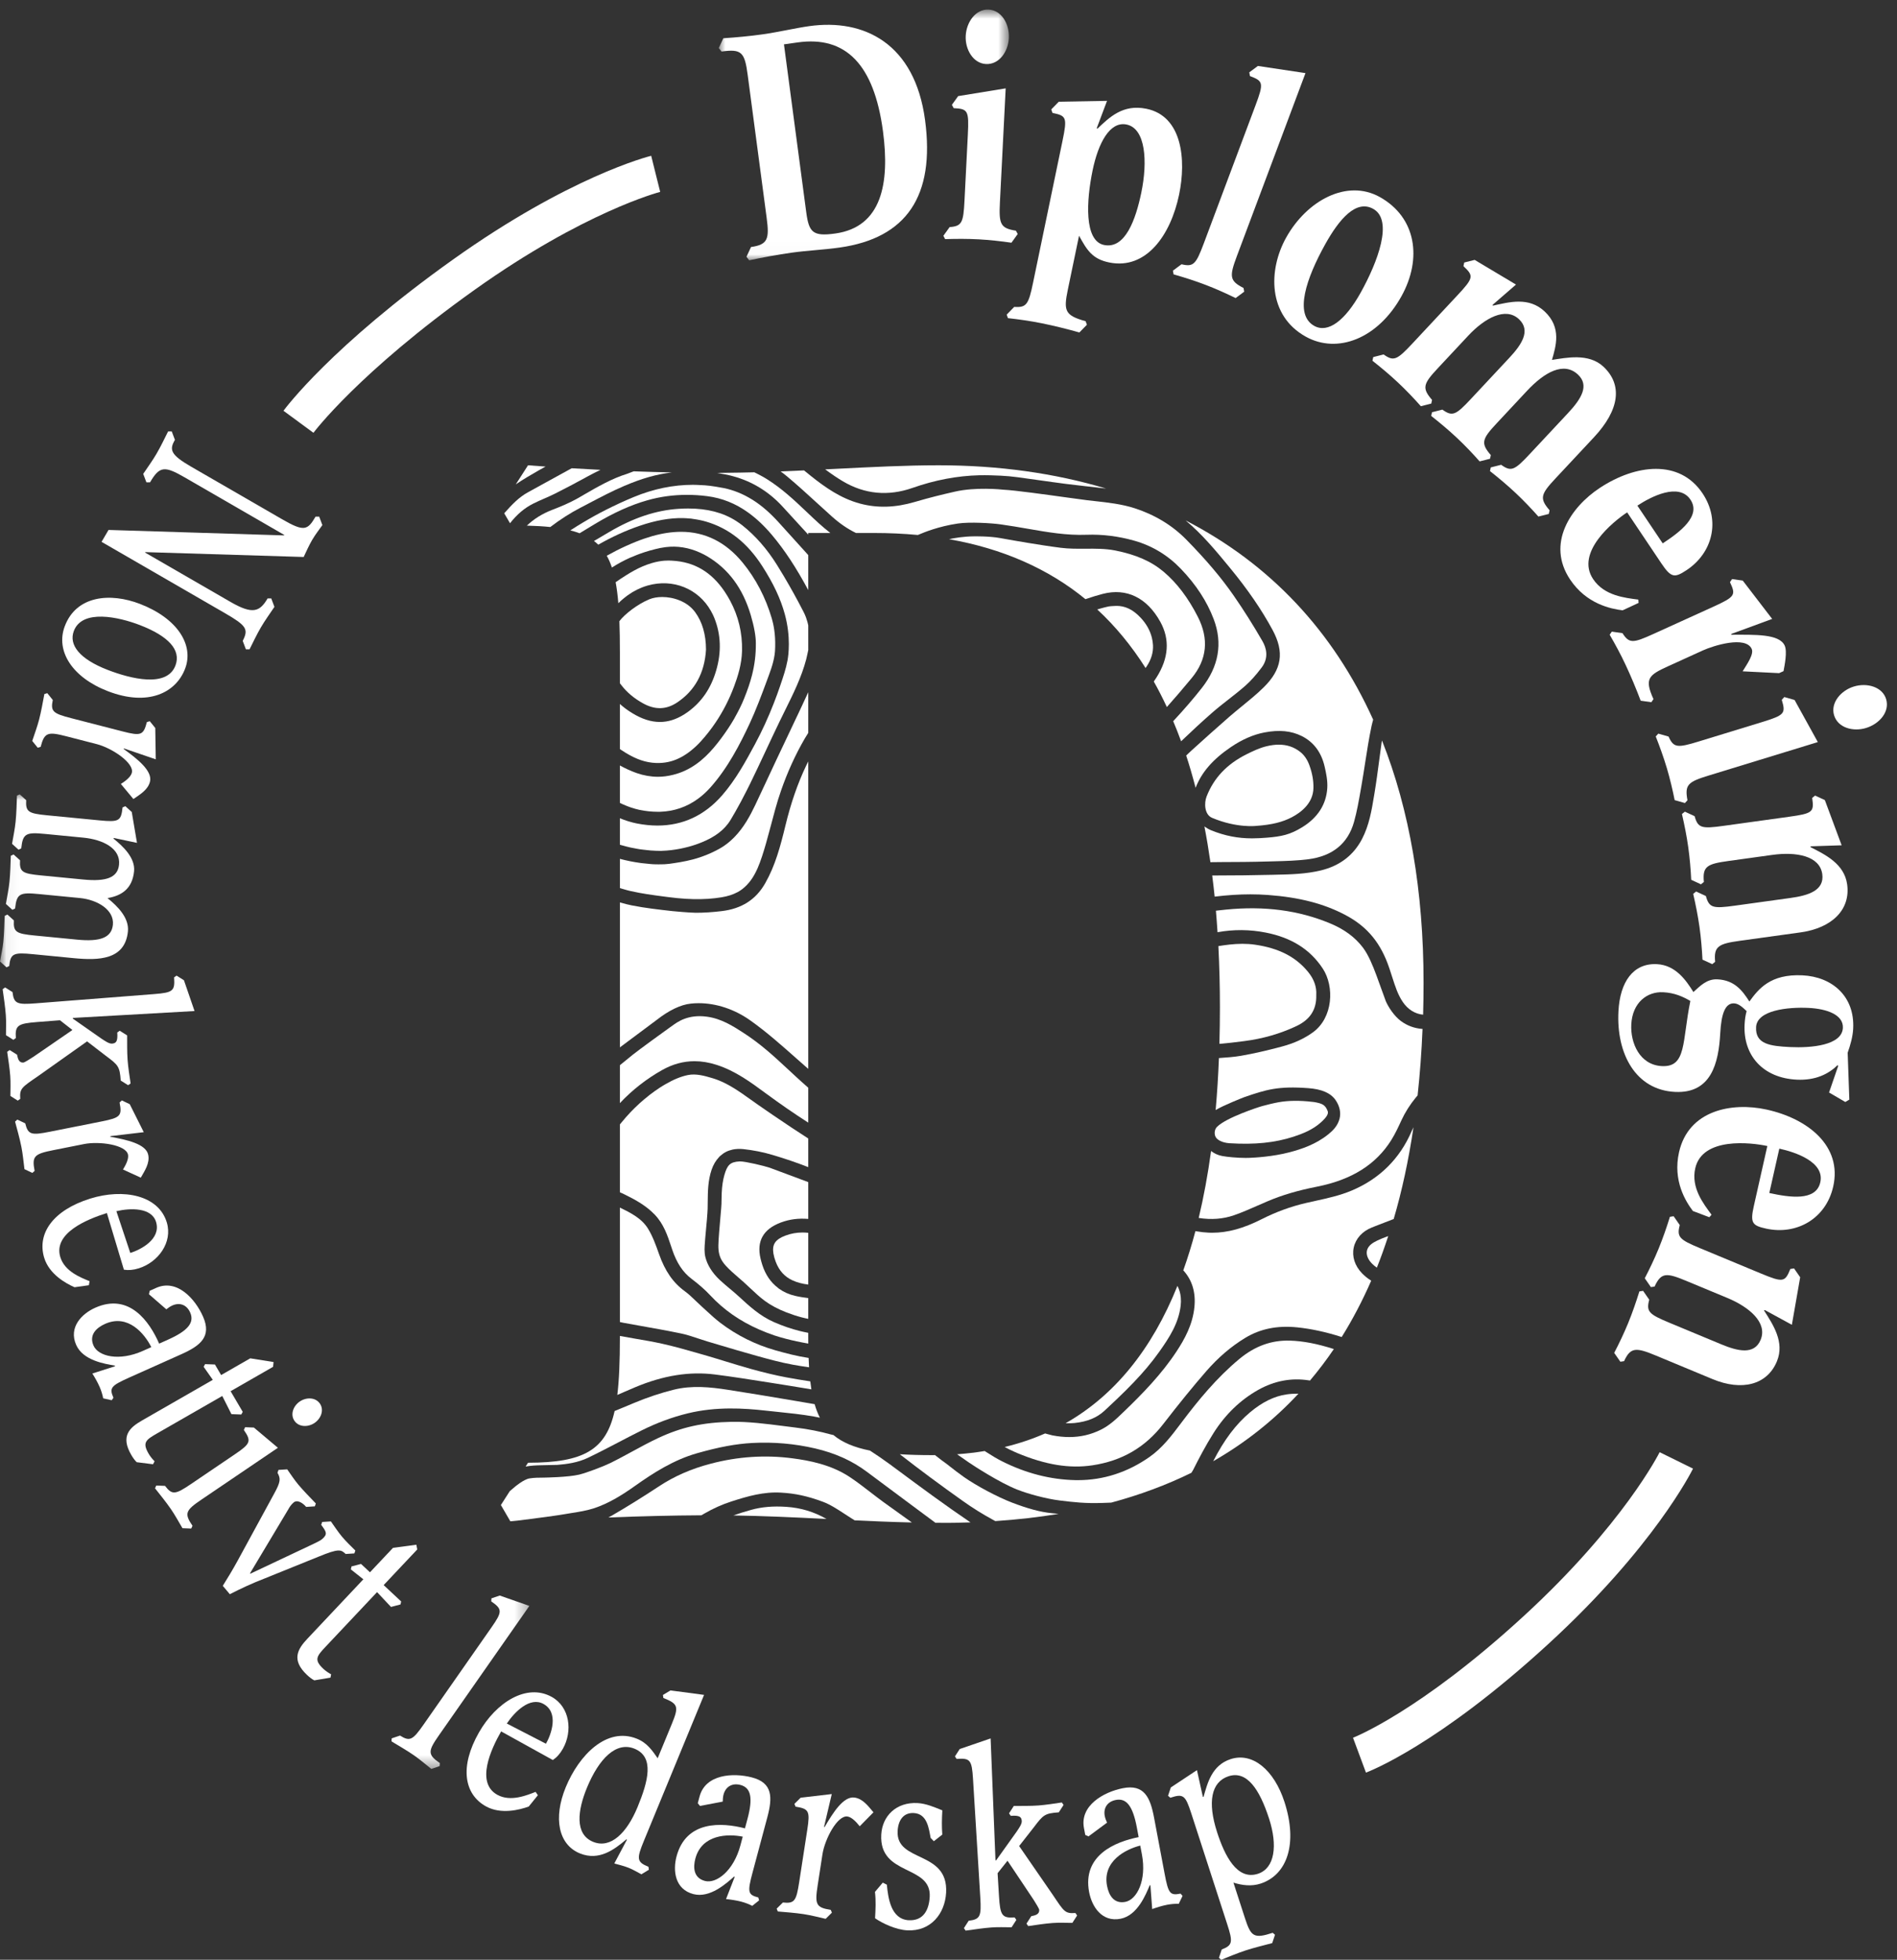 <?xml version="1.0" encoding="UTF-8"?>
<svg width="153px" height="158px" viewBox="0 0 153 158" version="1.1" xmlns="http://www.w3.org/2000/svg" xmlns:xlink="http://www.w3.org/1999/xlink">
    <rect x="0" y="0" width="153" height="158" fill="#333333" stroke="none"/>
    <!-- Generator: Sketch 42 (36781) - http://www.bohemiancoding.com/sketch -->
    <title>Diplomeringen_logotyp_orange</title>
    <desc>Created with Sketch.</desc>
    <defs>
        <polygon id="path-1" points="24.371 0.772 0.971 0.772 0.971 20.986 24.371 20.986 24.371 0.772"></polygon>
        <polygon id="path-3" points="0.06 78.614 0.06 0.039 42.696 0.039 42.696 78.614 0.06 78.614"></polygon>
    </defs>
    <g id="Page-1" stroke="none" stroke-width="1" fill="none" fill-rule="evenodd">
        <g id="Diplomeringen_logotyp_orange">
            <path d="M94.6,21.821 L94.654,22.12 C95.532,22.372 96.376,22.638 97.249,22.972 C98.027,23.269 98.907,23.661 99.657,24.031 L100.35,23.516 L100.295,23.217 C99.152,22.641 99.148,22.278 99.759,20.647 L105.292,5.894 L101.454,5.318 L100.76,5.833 L100.814,6.132 C101.884,6.54 101.945,6.675 101.25,8.525 L97.089,19.627 C96.459,21.306 96.26,21.537 95.293,21.306 L94.6,21.821" id="Fill-1" fill="#fff"></path>
            <path d="M113.901,27.709 C112.676,29.019 112.404,29.157 111.594,28.576 L110.757,28.788 L110.693,29.084 C111.41,29.65 112.09,30.217 112.771,30.858 C113.378,31.427 114.044,32.123 114.598,32.75 L115.437,32.538 L115.5,32.241 C114.66,31.275 114.795,30.939 115.986,29.666 L118.418,27.064 C119.75,25.64 121.428,24.72 122.51,25.734 C123.496,26.659 122.707,27.808 121.729,28.853 L118.64,32.157 C117.415,33.468 117.144,33.605 116.334,33.024 L115.496,33.236 L115.432,33.532 C116.148,34.098 116.829,34.665 117.511,35.306 C118.119,35.875 118.784,36.571 119.338,37.198 L120.176,36.986 L120.24,36.69 C119.399,35.723 119.536,35.387 120.726,34.114 L123.157,31.512 C124.579,29.993 126.131,29.132 127.269,30.2 C128.198,31.072 127.552,32.142 126.469,33.301 L123.38,36.605 C122.155,37.916 121.883,38.054 121.073,37.473 L120.236,37.684 L120.172,37.981 C120.889,38.546 121.569,39.113 122.25,39.754 C122.857,40.323 123.523,41.02 124.077,41.646 L124.916,41.435 L124.979,41.138 C124.139,40.171 124.276,39.835 125.465,38.563 L128.555,35.258 C130.632,33.036 130.878,31.021 129.323,29.562 C128.129,28.441 126.287,28.851 125.172,29.016 C125.485,27.92 125.969,26.413 124.584,25.114 C123.295,23.904 121.729,24.36 120.397,24.643 L120.395,24.569 L122.271,22.943 L118.936,20.953 L118.097,21.164 L118.034,21.461 C118.868,22.244 118.873,22.391 117.522,23.835 L113.901,27.709" id="Fill-2" fill="#fff"></path>
            <path d="M78.961,19.297 C79.793,19.342 80.749,19.446 81.577,19.569 L82.081,18.867 L81.938,18.599 C80.673,18.4 80.56,18.056 80.647,16.316 L81.112,7.124 L77.279,7.749 L76.774,8.451 L76.918,8.719 C78.06,8.781 78.159,8.89 78.06,10.864 L77.791,16.161 C77.702,17.953 77.584,18.233 76.591,18.309 L76.086,19.011 L76.229,19.279 C77.142,19.25 78.027,19.246 78.961,19.297" id="Fill-3" fill="#fff"></path>
            <path d="M110.758,16.841 C112.392,17.753 111.117,21.121 109.753,23.575 C108.492,25.849 107.109,26.893 105.996,26.272 C104.339,25.348 105.386,22.389 106.875,19.707 C108.011,17.661 109.373,16.068 110.758,16.841 Z M103.725,19.17 C102.286,21.761 102.242,25.428 105.307,27.138 C107.873,28.57 111.138,27.295 113.031,23.886 C114.723,20.84 114.217,17.521 111.288,15.886 C108.631,14.404 105.391,16.169 103.725,19.17 L103.725,19.17 Z" id="Fill-4" fill="#fff"></path>
            <g id="Group-8" transform="translate(57, 0)">
                <mask id="mask-2" fill="white">
                    <use xlink:href="#path-1"></use>
                </mask>
                <g id="Clip-6"></g>
                <path d="M7.336,3.42 C11.198,2.875 13.498,5.177 14.216,10.59 C14.773,14.791 14.112,18.298 10.378,18.824 C8.55,19.082 8.242,18.732 8.026,17.108 L6.229,3.576 L7.336,3.42 Z M3.303,6.037 L4.833,17.558 C5.06,19.259 4.937,19.723 3.572,19.915 L3.206,20.702 L3.426,20.986 C4.498,20.756 5.752,20.527 6.833,20.374 C8.121,20.193 9.399,20.144 10.712,19.959 C16.119,19.196 18.422,15.799 17.611,9.691 C16.79,3.505 12.693,1.483 8.264,2.108 C7.132,2.267 5.835,2.581 4.497,2.77 C3.467,2.915 2.378,3.016 1.339,3.084 L0.971,3.871 L1.193,4.155 C2.813,3.926 3.061,4.207 3.303,6.037 L3.303,6.037 Z" id="Fill-5" fill="#fff" mask="url(#mask-2)"></path>
                <path d="M22.519,5.162 C23.582,5.22 24.312,4.166 24.368,3.076 C24.424,1.959 23.803,0.832 22.74,0.774 C21.702,0.718 20.946,1.77 20.889,2.887 C20.833,3.978 21.479,5.106 22.519,5.162" id="Fill-7" fill="#fff" mask="url(#mask-2)"></path>
            </g>
            <path d="M88.123,13.733 C88.578,11.543 89.503,9.767 90.854,10.038 C92.41,10.349 92.57,13.033 92.051,15.528 C91.602,17.692 90.758,20.095 89.05,19.752 C87.419,19.425 87.621,16.151 88.123,13.733 Z M81.194,25.364 L81.293,25.649 C82.202,25.751 83.079,25.874 83.997,26.058 C84.966,26.252 86.102,26.533 87.055,26.804 L87.662,26.183 L87.561,25.898 C85.88,25.428 85.771,25.061 86.124,23.356 L87.029,19.002 C87.664,20.164 88.098,20.887 89.474,21.163 C92.456,21.761 94.422,18.946 95.099,15.688 C95.686,12.862 95.352,9.348 92.447,8.766 C90.561,8.388 89.491,9.446 88.498,10.387 L88.459,10.326 L89.286,8.132 L85.394,8.201 L84.788,8.822 L84.888,9.107 C86.009,9.332 86.091,9.454 85.688,11.389 L83.32,22.794 C82.956,24.55 82.795,24.81 81.8,24.743 L81.194,25.364 L81.194,25.364 Z" id="Fill-9" fill="#fff"></path>
            <path d="M136.341,40.282 C137.225,41.599 135.495,42.894 134.104,43.808 L132.061,40.765 C133.146,40.05 135.398,38.879 136.341,40.282 Z M126.64,46.73 C127.958,48.694 129.914,49.088 130.87,49.206 L132.159,48.607 L132.136,48.341 C131.036,48.194 129.392,48.031 128.494,46.692 C127.043,44.534 130.105,42.051 131.236,41.308 L134.003,45.431 C134.786,46.597 135.069,46.598 136.023,45.969 C138.108,44.596 138.802,41.992 137.311,39.768 C135.456,37.005 131.922,37.432 129.034,39.334 C126.666,40.892 124.698,43.837 126.64,46.73 L126.64,46.73 Z" id="Fill-10" fill="#fff"></path>
            <path d="M148.536,68.149 L147.181,64.505 L146.395,64.141 L146.159,64.331 C146.319,65.464 146.229,65.581 144.272,65.852 L139.019,66.58 C137.241,66.826 136.944,66.762 136.677,65.801 L135.891,65.438 L135.655,65.628 C135.86,66.518 136.035,67.387 136.165,68.313 C136.281,69.137 136.364,70.097 136.403,70.932 L137.189,71.295 L137.425,71.105 C137.299,69.836 137.693,69.651 139.417,69.412 L142.947,68.923 C144.877,68.656 146.765,68.998 146.972,70.466 C147.16,71.805 145.823,72.199 144.407,72.396 L139.927,73.016 C138.149,73.262 137.852,73.198 137.584,72.238 L136.799,71.874 L136.563,72.064 C136.767,72.955 136.941,73.823 137.073,74.75 C137.188,75.574 137.271,76.533 137.311,77.368 L138.097,77.731 L138.333,77.541 C138.209,76.298 138.6,76.087 140.326,75.848 L145.219,75.171 C147.743,74.821 149.269,73.35 148.978,71.29 C148.746,69.643 147.225,68.908 146.008,68.289 L146.052,68.231 L148.536,68.149" id="Fill-11" fill="#fff"></path>
            <path d="M143.706,56.423 C144.031,57.52 143.961,57.65 142.072,58.229 L137,59.782 C135.285,60.308 134.981,60.292 134.577,59.383 L133.747,59.147 L133.542,59.373 C133.876,60.223 134.177,61.055 134.445,61.952 C134.681,62.75 134.905,63.687 135.068,64.508 L135.896,64.743 L136.101,64.517 C135.863,63.258 136.148,63.034 137.814,62.524 L146.615,59.828 L144.739,56.433 L143.91,56.197 L143.706,56.423" id="Fill-12" fill="#fff"></path>
            <path d="M146.813,95.321 C146.465,96.868 144.328,96.536 142.702,96.182 L143.508,92.605 C144.778,92.882 147.185,93.672 146.813,95.321 Z M142.459,89.45 C139.69,88.847 136.187,89.494 135.42,92.893 C134.901,95.201 135.964,96.87 136.538,97.633 L137.864,98.135 L138.042,97.934 C137.39,97.047 136.374,95.761 136.728,94.189 C137.3,91.653 141.22,92.107 142.542,92.395 L141.451,97.24 C141.142,98.609 141.335,98.811 142.454,99.055 C144.893,99.586 147.269,98.267 147.857,95.655 C148.59,92.408 145.839,90.186 142.459,89.45 L142.459,89.45 Z" id="Fill-13" fill="#fff"></path>
            <path d="M144.385,84.416 C142.749,84.338 141.56,84.177 141.635,82.801 C141.708,81.451 144.169,81.178 145.857,81.259 C147.339,81.329 148.693,81.811 148.635,82.875 C148.559,84.277 146.099,84.498 144.385,84.416 Z M134.042,85.951 C132.25,85.866 131.488,84.085 131.57,82.579 C131.664,80.84 132.833,79.933 134.132,79.995 C135.066,80.04 135.751,80.359 136.333,80.699 C135.661,83.972 136.042,86.047 134.042,85.951 Z M145.375,78.633 C142.779,78.508 141.827,79.738 141.094,80.744 C140.542,79.885 139.913,79.022 138.51,78.955 C137.653,78.914 137.1,79.512 136.58,79.982 C135.98,79.016 135.135,77.804 133.628,77.732 C131.708,77.64 130.661,79.178 130.534,81.515 C130.347,84.968 131.933,87.881 135.102,88.032 C138.01,88.171 138.612,85.727 138.743,83.313 C138.831,81.677 139.162,80.86 139.863,80.894 C140.252,80.912 140.573,81.24 140.871,81.515 C140.773,81.874 140.729,82.211 140.709,82.574 C140.573,85.092 142.193,86.914 144.919,87.044 C146.426,87.116 147.469,86.594 148.211,85.874 L148.26,85.929 L147.52,88.08 L148.832,88.845 L149.155,88.652 L149.021,84.872 C149.237,84.257 149.427,83.616 149.465,82.941 C149.606,80.319 147.765,78.747 145.375,78.633 L145.375,78.633 Z" id="Fill-14" fill="#fff"></path>
            <g id="Group-18" transform="translate(130, 55)" fill="#fff">
                <path d="M14.397,47.307 C13.965,48.366 13.829,48.422 12.004,47.663 L7.106,45.627 C5.449,44.938 5.226,44.732 5.479,43.768 L4.985,43.055 L4.686,43.1 C4.413,43.972 4.125,44.81 3.771,45.676 C3.456,46.446 3.042,47.316 2.656,48.056 L3.151,48.769 L3.449,48.724 C3.98,47.565 4.414,47.605 6.022,48.274 L9.312,49.641 C11.113,50.39 12.565,51.642 12.004,53.013 C11.491,54.265 10.141,53.928 8.821,53.379 L4.643,51.642 C2.987,50.953 2.761,50.747 3.017,49.783 L2.521,49.07 L2.223,49.115 C1.949,49.987 1.663,50.825 1.308,51.691 C0.991,52.461 0.58,53.331 0.191,54.071 L0.687,54.784 L0.987,54.739 C1.508,53.604 1.951,53.62 3.559,54.289 L8.121,56.185 C10.474,57.164 12.531,56.667 13.319,54.743 C13.949,53.203 13.008,51.798 12.271,50.647 L12.34,50.618 L14.521,51.807 L15.191,47.975 L14.697,47.263 L14.397,47.307" id="Fill-15"></path>
                <path d="M22.125,1.372 C21.83,0.376 20.585,0.022 19.517,0.35 C18.473,0.67 17.627,1.663 17.924,2.66 C18.228,3.682 19.464,4.01 20.508,3.69 C21.577,3.362 22.428,2.394 22.125,1.372" id="Fill-17"></path>
            </g>
            <path d="M130.858,51.046 L129.997,50.924 L129.827,51.173 C130.285,51.964 130.708,52.743 131.105,53.59 C131.527,54.484 131.977,55.564 132.326,56.491 L133.188,56.613 L133.358,56.364 C132.607,54.706 132.966,54.429 134.552,53.708 L137.344,52.438 C138.22,52.04 140.779,51.249 141.277,52.307 C141.476,52.731 140.94,53.488 140.55,54.123 L143.491,54.27 L143.848,54.109 C143.928,53.672 144.169,52.534 143.938,52.04 C143.496,51.099 141.576,51.172 139.624,51.174 L139.648,51.105 L142.932,49.899 L140.559,46.808 L139.697,46.686 L139.527,46.934 C140.014,47.97 139.962,48.107 138.164,48.925 L133.334,51.12 C131.702,51.862 131.397,51.887 130.858,51.046" id="Fill-19" fill="#fff"></path>
            <path d="M38.271,23.372 C47.105,17.078 53.156,15.494 53.244,15.471 L53.247,15.471 L52.883,14.016 L52.521,12.56 C52.256,12.626 45.9,14.252 36.53,20.929 C26.74,27.902 23.018,32.908 22.863,33.118 L25.281,34.893 C25.316,34.846 28.929,30.027 38.271,23.372" id="Fill-20" fill="#fff"></path>
            <path d="M122.867,130.315 C114.469,138.02 109.173,140.081 109.125,140.099 L110.17,142.911 C110.404,142.824 115.999,140.688 124.895,132.526 C133.369,124.752 136.422,118.658 136.548,118.402 L133.856,117.078 C133.828,117.136 130.931,122.918 122.867,130.315" id="Fill-21" fill="#fff"></path>
            <path d="M60.573,121.731 C60.036,121.88 59.578,122.024 59.15,122.178 C61.584,122.215 64.001,122.328 66.662,122.461 C65.65,121.883 64.592,121.563 63.433,121.485 C62.351,121.411 61.443,121.489 60.573,121.731" id="Fill-22" fill="#fff"></path>
            <path d="M48.883,41.097 C48.538,41.272 48.242,41.428 47.979,41.574 C47.31,41.944 46.688,42.316 46.08,42.71 C46.053,42.728 46.028,42.744 46.001,42.761 C46.267,42.828 46.517,42.905 46.747,42.992 L47.946,42.266 C49.462,41.349 50.859,40.717 52.216,40.333 C53.242,40.042 54.309,39.896 55.404,39.896 C55.943,39.896 56.487,39.93 57.036,40.001 C58.237,40.155 59.32,40.587 60.343,41.323 C61.019,41.809 61.652,42.407 62.278,43.152 C63.292,44.361 64.221,45.771 65.188,47.575 L65.188,44.751 L62.814,42.126 C62.115,41.353 61.425,40.755 60.704,40.3 L60.612,40.245 C59.904,39.812 59.181,39.52 58.397,39.353 C58.256,39.322 57.271,39.145 56.844,39.126 C56.737,39.122 56.632,39.116 56.524,39.11 C56.314,39.098 56.1,39.086 55.889,39.086 C54.299,39.086 52.696,39.417 51.125,40.067 C50.362,40.383 49.609,40.73 48.883,41.097" id="Fill-23" fill="#fff"></path>
            <path d="M68.146,122.071 C68.321,122.185 68.499,122.302 68.683,122.417 L68.931,122.573 C70.189,122.633 71.84,122.706 73.547,122.745 C73.29,122.56 73.032,122.376 72.78,122.195 C72.311,121.862 71.767,121.475 71.235,121.086 C70.89,120.834 70.549,120.571 70.248,120.339 L70.203,120.305 C69.661,119.886 69.1,119.454 68.522,119.071 C67.015,118.078 65.263,117.747 63.904,117.571 C61.728,117.285 59.519,117.43 57.337,118.002 C55.758,118.414 54.387,119.013 53.147,119.831 C51.845,120.69 50.565,121.485 49.341,122.194 C49.259,122.242 49.168,122.291 49.064,122.343 C51.684,122.239 54.208,122.179 56.569,122.165 L56.812,122.024 C57.512,121.618 58.245,121.29 58.991,121.05 C60.302,120.627 61.597,120.253 63.006,120.339 C64.148,120.404 65.113,120.613 66.336,121.063 C66.945,121.286 67.519,121.661 68.128,122.059 L68.146,122.071" id="Fill-24" fill="#fff"></path>
            <path d="M44.002,37.615 C43.529,37.582 43.057,37.547 42.588,37.513 L41.6,39.049 C42.215,38.632 42.856,38.265 43.424,37.937 C43.615,37.828 43.812,37.719 44.002,37.615" id="Fill-25" fill="#fff"></path>
            <path d="M50.588,38.197 C49.347,38.581 48.199,39.245 47.089,39.888 L46.596,40.173 C45.921,40.558 45.205,40.847 44.529,41.109 C43.73,41.42 43.063,41.835 42.494,42.376 C43.216,42.396 43.835,42.432 44.383,42.49 C45.188,41.876 46.004,41.355 46.81,40.937 C47.009,40.834 47.209,40.73 47.409,40.625 L47.55,40.55 C48.457,40.074 49.391,39.583 50.352,39.174 C51.771,38.57 52.932,38.237 54.185,38.088 C53.18,38.067 52.148,38.036 51.109,37.999 L50.588,38.197" id="Fill-26" fill="#fff"></path>
            <path d="M40.691,41.355 L40.667,41.382 L41.135,42.185 C41.688,41.477 42.297,40.961 42.995,40.609 C43.305,40.452 43.638,40.307 43.905,40.191 L43.949,40.172 C44.224,40.051 44.502,39.929 44.767,39.796 C45.673,39.339 46.569,38.866 47.431,38.391 C47.755,38.213 48.091,38.041 48.431,37.88 C47.634,37.84 46.854,37.797 46.11,37.752 L45.831,37.904 C45.222,38.237 44.617,38.57 44.022,38.897 L42.588,39.686 C41.843,40.093 41.288,40.683 40.691,41.355" id="Fill-27" fill="#fff"></path>
            <path d="M50.265,64.857 L50.3,64.872 C50.496,64.958 50.664,65.024 50.829,65.081 C50.852,65.089 50.873,65.096 50.895,65.103 L50.93,65.114 C51.158,65.188 51.346,65.242 51.522,65.28 L51.58,65.294 C52.068,65.394 52.557,65.446 53.033,65.447 L53.121,65.448 C53.158,65.448 53.196,65.449 53.232,65.447 C54.362,65.412 55.39,65.061 56.29,64.403 C56.643,64.146 56.975,63.844 57.279,63.506 C58.699,61.924 59.696,59.979 60.484,58.287 C60.712,57.795 60.936,57.267 61.19,56.622 C61.408,56.07 61.616,55.511 61.773,55.086 L62.023,54.408 C62.263,53.755 62.519,52.992 62.519,52.196 C62.519,52.186 62.52,52.169 62.521,52.146 C62.549,51.114 62.388,50.334 62.249,49.863 C61.747,48.163 60.955,46.646 59.897,45.359 C58.545,43.711 56.875,42.875 54.933,42.875 C54.747,42.875 54.551,42.883 54.352,42.899 C53.592,42.961 52.811,43.133 51.967,43.424 C51.492,43.587 51.003,43.784 50.471,44.026 C49.966,44.255 49.464,44.51 48.937,44.805 C49.096,45.084 49.232,45.396 49.352,45.755 C49.823,45.454 50.315,45.187 50.814,44.965 C50.859,44.946 50.905,44.927 50.952,44.91 L51.083,44.857 C51.238,44.791 51.415,44.715 51.595,44.652 C52.131,44.458 52.689,44.299 53.253,44.18 C53.389,44.152 53.532,44.129 53.689,44.11 C54.618,43.995 55.546,44.142 56.445,44.547 C56.674,44.65 56.872,44.751 57.05,44.857 C58.76,45.879 59.905,47.424 60.55,49.584 C60.82,50.49 60.97,51.327 60.962,51.881 C60.967,52.77 60.868,53.58 60.652,54.432 C60.502,55.02 60.296,55.629 60.003,56.349 C59.813,56.816 59.58,57.29 59.293,57.799 L59.261,57.859 C59.246,57.888 59.231,57.917 59.214,57.947 C58.908,58.475 58.547,59.018 58.141,59.56 C57.437,60.497 56.542,61.538 55.23,62.139 C54.935,62.274 54.627,62.382 54.287,62.467 C53.871,62.572 53.462,62.625 53.07,62.625 C52.503,62.625 51.929,62.526 51.36,62.33 C51.152,62.257 50.935,62.17 50.697,62.063 L50.605,62.022 C50.407,61.931 50.204,61.828 50,61.714 L49.997,61.713 L49.997,64.733 L50.165,64.813 C50.198,64.828 50.232,64.843 50.265,64.857" id="Fill-28" fill="#fff"></path>
            <path d="M63.101,40.825 C63.767,41.546 64.445,42.288 65.044,42.946 L65.188,43.104 L65.188,42.971 L66.971,42.971 C66.331,42.475 65.75,41.93 65.163,41.37 L65,41.215 C63.999,40.262 63.004,39.346 61.838,38.618 C61.646,38.497 61.435,38.38 61.174,38.247 L60.841,38.078 C60.691,38.082 58.939,38.122 57.831,38.128 C58.26,38.198 58.694,38.279 59.115,38.392 C60.649,38.805 61.99,39.624 63.101,40.825" id="Fill-29" fill="#fff"></path>
            <path d="M49.997,88.934 C50.997,87.873 52.142,86.977 53.402,86.27 C54.251,85.793 55.116,85.556 56.014,85.556 C56.594,85.556 57.189,85.655 57.803,85.853 C59.304,86.336 60.538,87.245 61.732,88.124 L61.775,88.155 C62.93,89.006 64.047,89.776 65.188,90.508 L65.188,87.693 L65.175,87.682 C64.837,87.386 64.53,87.112 64.238,86.842 L63.631,86.28 C62.413,85.148 61.362,84.171 59.929,83.248 C59.108,82.72 58.177,82.121 57.004,81.965 C55.49,81.76 54.632,82.395 54.219,82.699 C54.143,82.755 54.081,82.8 54.032,82.83 C53.909,82.906 51.41,84.727 51.043,85.027 C50.825,85.206 50.601,85.387 50.378,85.569 L49.997,85.878 L49.997,88.934" id="Fill-30" fill="#fff"></path>
            <path d="M65.188,55.807 C65.003,56.208 64.82,56.61 64.631,57.01 C64.543,57.198 64.455,57.383 64.367,57.569 L64.134,58.059 C63.953,58.443 63.771,58.828 63.592,59.205 C63.267,59.889 62.941,60.573 62.619,61.258 C62.398,61.726 62.18,62.196 61.961,62.666 L61.825,62.959 C61.544,63.561 61.227,64.243 60.909,64.91 C60.509,65.749 59.997,66.713 59.217,67.506 C58.855,67.873 58.487,68.161 58.09,68.388 C57.407,68.776 56.649,69.086 55.898,69.285 C55.196,69.471 54.494,69.571 53.981,69.643 C53.896,69.655 53.818,69.66 53.748,69.664 C53.685,69.667 53.631,69.67 53.583,69.678 C53.556,69.682 53.331,69.685 53.13,69.685 C53.008,69.685 52.782,69.684 52.646,69.674 L52.455,69.659 C52.227,69.641 51.989,69.616 51.748,69.586 L51.654,69.574 C51.085,69.496 50.543,69.388 49.998,69.242 L49.998,71.599 L50.141,71.643 C50.269,71.682 50.402,71.722 50.534,71.756 L50.613,71.777 C50.669,71.792 50.725,71.807 50.78,71.82 L50.83,71.831 C51.742,72.043 52.687,72.167 53.523,72.276 L53.883,72.323 C54.118,72.355 54.355,72.382 54.61,72.407 C55.516,72.497 56.335,72.515 57.117,72.465 C57.503,72.438 57.855,72.398 58.191,72.342 C58.69,72.261 59.106,72.128 59.465,71.936 L59.522,71.908 C59.64,71.843 59.753,71.767 59.861,71.686 C60.374,71.291 60.769,70.756 61.101,70.001 C61.225,69.717 61.342,69.404 61.47,69.016 C61.694,68.337 61.883,67.639 62.058,66.983 L62.125,66.732 C62.151,66.641 62.175,66.55 62.2,66.46 L62.214,66.405 C62.314,66.021 62.419,65.624 62.528,65.237 C62.667,64.733 62.824,64.228 62.994,63.739 C63.505,62.263 64.146,60.854 64.902,59.552 C64.95,59.47 65.001,59.388 65.052,59.306 L65.076,59.27 C65.1,59.232 65.123,59.194 65.146,59.156 L65.188,59.088 L65.188,55.807" id="Fill-31" fill="#fff"></path>
            <path d="M65.188,107.457 L65.146,107.447 C64.917,107.403 64.707,107.357 64.504,107.306 C63.807,107.133 63.101,106.89 62.407,106.584 C61.285,106.09 60.424,105.295 59.591,104.526 C59.356,104.308 59.107,104.101 58.866,103.9 C58.59,103.669 58.311,103.437 58.044,103.186 C57.444,102.617 57.057,102.003 56.894,101.362 C56.847,101.175 56.824,100.968 56.824,100.729 C56.824,100.632 56.828,100.53 56.835,100.416 C56.841,100.313 56.849,100.211 56.858,100.11 L56.877,99.854 C56.886,99.73 56.898,99.606 56.91,99.482 L56.94,99.154 C56.948,99.053 56.956,98.955 56.966,98.858 C57.003,98.491 57.031,98.163 57.05,97.854 L57.057,97.748 C57.064,97.647 57.071,97.55 57.073,97.454 C57.077,97.277 57.078,97.102 57.08,96.925 C57.088,96.069 57.096,95.184 57.392,94.31 C57.53,93.903 57.734,93.558 57.998,93.284 L58.012,93.267 C58.025,93.252 58.037,93.237 58.051,93.224 C58.071,93.204 58.094,93.187 58.118,93.169 C58.131,93.16 58.14,93.153 58.15,93.146 L58.18,93.118 C58.242,93.066 58.297,93.02 58.359,92.979 C58.477,92.903 58.591,92.844 58.705,92.796 C58.786,92.763 58.872,92.741 58.955,92.718 C58.988,92.71 58.999,92.706 59.011,92.702 C59.036,92.693 59.061,92.686 59.088,92.68 C59.35,92.625 59.638,92.612 59.945,92.642 C60.756,92.729 61.564,92.889 62.346,93.124 C63.31,93.409 64.265,93.736 65.188,94.096 L65.188,91.787 C64.323,91.233 63.43,90.64 62.375,89.921 C62.188,89.793 62.006,89.668 61.828,89.546 L61.778,89.511 C61.579,89.376 61.386,89.241 61.2,89.112 L61.179,89.098 C60.969,88.952 60.76,88.804 60.552,88.655 C59.661,88.02 58.824,87.423 57.853,87.056 C57.706,87.001 57.567,86.954 57.428,86.914 C56.824,86.736 56.139,86.536 55.471,86.674 C54.91,86.792 54.319,87.032 53.666,87.415 L53.657,87.42 C53.504,87.509 53.359,87.594 53.206,87.695 C52.936,87.871 52.662,88.068 52.389,88.278 C52.373,88.291 52.358,88.303 52.342,88.316 L52.272,88.375 C52.017,88.575 51.797,88.761 51.598,88.94 L51.529,89.006 C51.279,89.235 51.058,89.452 50.852,89.669 L50.825,89.699 C50.592,89.945 50.361,90.209 50.138,90.481 L49.997,90.653 L49.997,96.125 L50.177,96.204 C50.267,96.246 50.356,96.288 50.445,96.333 C51.262,96.734 52.113,97.205 52.803,97.921 C53.528,98.678 53.833,99.595 54.128,100.482 L54.22,100.757 C54.582,101.825 55.075,102.569 55.772,103.098 C56.398,103.574 56.876,103.995 57.277,104.425 C58.376,105.603 59.67,106.506 61.235,107.19 C61.67,107.38 62.074,107.537 62.47,107.669 C62.734,107.756 63.035,107.844 63.392,107.937 C63.952,108.083 64.54,108.209 65.191,108.322 C65.189,108.109 65.188,107.891 65.188,107.669 L65.188,107.457" id="Fill-32" fill="#fff"></path>
            <path d="M63.351,66.545 C62.938,68.248 62.53,69.775 61.722,71.199 C60.971,72.527 59.818,73.266 58.199,73.456 C57.444,73.546 56.768,73.589 56.132,73.589 C55.648,73.589 54.247,73.457 54.233,73.455 C53.145,73.333 52.025,73.208 50.944,72.992 C50.665,72.937 50.355,72.859 49.998,72.754 L49.998,84.441 L52.954,82.236 C53.951,81.453 54.908,80.995 55.72,80.913 C55.93,80.89 56.143,80.879 56.357,80.879 C57.762,80.879 59.238,81.365 60.495,82.255 C61.816,83.19 63.035,84.272 64.214,85.317 L64.222,85.324 C64.549,85.615 64.868,85.896 65.188,86.175 L65.188,61.387 C65.132,61.498 65.076,61.609 65.023,61.72 C64.335,63.165 63.788,64.743 63.351,66.545" id="Fill-33" fill="#fff"></path>
            <path d="M49.997,55.086 L50.14,55.27 C50.58,55.835 51.142,56.304 51.858,56.702 C52.831,57.243 53.732,57.221 54.612,56.636 C56.047,55.681 56.831,54.247 56.942,52.375 C56.939,51.16 56.644,50.142 56.065,49.353 C55.405,48.452 54.262,48.132 53.411,48.132 C53.029,48.132 52.669,48.195 52.373,48.315 C51.419,48.703 50.358,49.537 49.956,50.079 C49.984,50.814 49.997,51.644 49.997,52.618 L49.997,55.086" id="Fill-34" fill="#fff"></path>
            <path d="M50.413,112.192 C50.685,112.074 50.959,111.956 51.232,111.84 C53.506,110.888 55.611,110.553 57.668,110.814 C59.093,110.995 60.533,111.223 61.926,111.444 L62.22,111.49 C63.005,111.614 64.187,111.802 65.441,112.012 C65.408,111.807 65.379,111.591 65.353,111.368 C64.661,111.265 64.027,111.159 63.414,111.044 C62.56,110.884 61.645,110.666 60.535,110.358 C59.838,110.163 59.122,109.944 58.491,109.75 L58.48,109.747 C57.94,109.58 57.364,109.404 56.786,109.238 L56.468,109.147 C55.463,108.858 54.423,108.559 53.394,108.331 C52.682,108.173 51.955,108.05 51.252,107.93 L51.223,107.925 C50.805,107.854 50.394,107.781 50.003,107.708 L49.997,107.707 C49.997,109.821 49.932,111.293 49.789,112.461 C49.968,112.384 50.147,112.307 50.324,112.23 L50.413,112.192" id="Fill-35" fill="#fff"></path>
            <path d="M42.391,118.235 C42.847,118.155 43.252,118.139 43.692,118.129 L44.955,118.101 C45.712,118.04 46.6,117.924 47.425,117.528 C48.233,117.141 49.042,116.72 49.824,116.312 L49.882,116.281 C50.481,115.968 51.1,115.645 51.732,115.331 C52.986,114.707 54.214,114.252 55.486,113.943 C57.772,113.388 60.017,113.533 61.717,113.723 C62.033,113.758 62.35,113.791 62.667,113.823 C63.643,113.924 64.643,114.027 65.625,114.198 C65.795,114.228 65.963,114.263 66.127,114.298 C65.96,113.972 65.821,113.614 65.704,113.207 L65.429,113.16 C65.204,113.121 64.979,113.082 64.758,113.045 L64.107,112.934 C61.941,112.566 60.217,112.283 58.682,112.045 C57.293,111.829 55.807,111.678 54.352,112.038 C53.292,112.3 52.215,112.659 51.15,113.104 L50.689,113.297 C50.311,113.456 49.994,113.588 49.69,113.711 L49.571,113.759 C48.873,116.871 47.107,117.925 42.588,117.928 L42.391,118.235" id="Fill-36" fill="#fff"></path>
            <path d="M62.565,108.872 C60.942,108.414 59.442,107.669 58.107,106.656 C57.713,106.357 57.351,106.024 57.001,105.702 C56.854,105.566 56.725,105.447 56.594,105.33 C56.441,105.192 56.297,105.054 56.124,104.888 C55.834,104.608 55.538,104.324 55.224,104.095 C54.29,103.418 53.632,102.467 53.153,101.104 C52.886,100.341 52.634,99.661 52.263,99.054 C51.748,98.213 50.821,97.76 50.002,97.36 L49.997,97.357 L49.997,106.583 L50.061,106.598 C50.128,106.614 50.191,106.63 50.26,106.642 C50.679,106.719 51.098,106.793 51.517,106.868 L51.713,106.903 C52.764,107.09 53.849,107.283 54.913,107.504 C55.393,107.604 55.86,107.76 56.312,107.911 C56.549,107.99 56.794,108.072 57.035,108.144 L57.859,108.389 C58.851,108.685 59.975,109.02 61.07,109.323 C61.907,109.555 62.948,109.844 63.954,110.026 C64.34,110.096 64.765,110.164 65.254,110.235 C65.241,110.018 65.229,109.776 65.218,109.48 C64.291,109.342 63.395,109.106 62.565,108.872" id="Fill-37" fill="#fff"></path>
            <path d="M49.995,48.515 L50.027,48.485 C50.058,48.456 50.089,48.426 50.121,48.398 C50.183,48.343 50.246,48.289 50.311,48.236 C50.368,48.188 50.428,48.142 50.489,48.097 L50.519,48.074 C50.559,48.043 50.599,48.013 50.64,47.983 C50.77,47.891 50.888,47.814 51.002,47.745 C51.247,47.599 51.502,47.472 51.76,47.369 C51.897,47.314 52.035,47.266 52.184,47.222 L52.242,47.205 C54.275,46.629 56.323,47.453 57.336,49.252 C57.451,49.456 57.538,49.633 57.609,49.81 C58.147,51.144 58.198,52.576 57.759,54.066 C57.553,54.773 57.259,55.408 56.888,55.952 C56.517,56.497 56.051,56.978 55.503,57.379 C55.433,57.431 55.358,57.481 55.269,57.539 L55.196,57.588 C54.533,58.004 53.889,58.206 53.226,58.206 C52.503,58.206 51.769,57.97 50.98,57.486 C50.625,57.269 50.294,57.024 49.997,56.757 L49.997,60.392 L50.107,60.466 C50.574,60.778 50.999,61.012 51.407,61.178 L51.43,61.188 C51.53,61.228 51.621,61.261 51.709,61.291 L51.769,61.309 C51.849,61.335 51.929,61.36 52.009,61.381 C52.035,61.387 52.063,61.393 52.092,61.399 L52.187,61.421 C52.227,61.43 52.267,61.44 52.308,61.447 C52.413,61.466 52.515,61.481 52.613,61.492 C52.972,61.53 53.323,61.524 53.656,61.474 C53.834,61.447 53.997,61.411 54.154,61.366 C54.688,61.213 55.221,60.924 55.737,60.509 C56.019,60.283 56.269,60.048 56.503,59.792 C56.941,59.312 57.346,58.798 57.707,58.262 C58.312,57.367 58.817,56.382 59.208,55.336 C59.494,54.571 59.825,53.554 59.848,52.467 C59.88,51.028 59.556,49.668 58.884,48.424 C58.745,48.167 58.597,47.921 58.443,47.692 C57.376,46.109 55.989,45.294 54.204,45.203 C54.196,45.205 54.174,45.202 54.141,45.2 C53.954,45.189 53.384,45.154 52.551,45.402 C51.521,45.71 50.722,46.23 50.017,46.689 C49.954,46.73 49.895,46.773 49.835,46.816 L49.654,46.937 C49.746,47.43 49.818,47.986 49.871,48.632 C49.912,48.593 49.954,48.554 49.995,48.515" id="Fill-38" fill="#fff"></path>
            <path d="M100.832,113.855 C99.685,114.816 98.735,116.074 97.85,117.806 C100.426,116.331 102.738,114.5 104.725,112.36 C104.375,112.359 104.06,112.376 103.768,112.419 C102.772,112.565 101.812,113.035 100.832,113.855" id="Fill-39" fill="#fff"></path>
            <path d="M88.944,47.879 C90.859,47.385 92.506,48.185 93.583,50.131 C94.369,51.554 94.264,53.065 93.272,54.624 C93.227,54.695 93.18,54.765 93.132,54.834 L93.057,54.946 C93.396,55.541 93.741,56.215 94.111,57.003 C94.755,56.282 95.412,55.516 96.118,54.662 C97.353,53.168 97.517,51.505 96.606,49.72 C95.826,48.193 94.929,47.011 93.864,46.106 C92.869,45.262 91.624,44.714 89.944,44.381 C89.163,44.227 88.352,44.233 87.568,44.239 L87.552,44.239 C86.901,44.243 86.229,44.249 85.553,44.164 C84.641,44.049 83.673,43.892 82.896,43.766 C82.295,43.669 81.273,43.491 80.672,43.381 C79.771,43.216 78.578,43.241 78.568,43.241 C77.7,43.246 76.951,43.381 76.543,43.472 C80.843,44.222 84.544,45.848 87.545,48.306 C88.074,48.124 88.519,47.989 88.944,47.879" id="Fill-40" fill="#fff"></path>
            <path d="M114.815,79.221 C114.815,71.864 113.687,65.297 111.462,59.698 C111.45,59.763 111.437,59.83 111.428,59.896 C111.361,60.365 111.299,60.831 111.231,61.348 C111.125,62.154 111.004,63.067 110.857,63.949 L110.823,64.156 C110.63,65.326 110.43,66.536 109.848,67.65 C109.164,68.956 108.052,69.804 106.543,70.172 C105.318,70.47 104.076,70.497 102.875,70.522 L102.609,70.529 C101.038,70.566 99.558,70.583 98.084,70.583 L97.769,70.582 C97.851,71.225 97.914,71.769 97.966,72.288 C98.98,72.165 99.933,72.103 100.849,72.103 C101.334,72.103 101.809,72.121 102.277,72.155 C104.809,72.342 106.797,72.859 108.535,73.783 C110.295,74.718 111.382,76.043 112.061,78.081 C112.136,78.305 112.204,78.516 112.268,78.715 C112.545,79.576 112.744,80.196 113.141,80.782 C113.55,81.385 114.132,81.748 114.779,81.805 C114.803,80.938 114.815,80.069 114.815,79.221" id="Fill-41" fill="#fff"></path>
            <path d="M110.238,100.893 C110.196,101.215 110.351,101.57 110.674,101.892 C110.782,101.999 110.901,102.098 111.048,102.201 C111.346,101.462 111.638,100.65 111.966,99.656 C111.622,99.781 111.18,99.946 110.814,100.157 C110.475,100.353 110.276,100.607 110.238,100.893" id="Fill-42" fill="#fff"></path>
            <path d="M99.959,109.561 C98.1,111.103 96.601,112.957 95.38,114.571 L95.2,114.81 C94.482,115.761 93.74,116.747 92.697,117.474 C90.928,118.707 88.99,119.332 86.938,119.332 L86.742,119.331 C84.733,119.29 82.742,118.78 80.824,117.814 C80.435,117.619 80.038,117.386 79.537,117.061 L79.421,116.984 C78.7,117.103 77.951,117.19 77.192,117.245 L77.371,117.37 C77.625,117.547 77.88,117.726 78.131,117.899 C78.491,118.149 80.617,119.533 82.038,120.092 C82.877,120.424 84.333,120.832 85.491,120.974 C86.588,121.107 87.532,121.22 88.918,121.17 L89.626,121.144 C91.922,120.526 94.1,119.717 96.091,118.739 L96.212,118.54 C96.223,118.521 96.228,118.515 96.232,118.505 C96.687,117.602 97.238,116.542 97.875,115.537 C98.823,114.039 100.032,112.87 101.469,112.061 L101.489,112.05 C102.788,111.324 104.155,111.068 105.552,111.286 L105.656,111.301 C106.348,110.48 106.995,109.627 107.58,108.763 C106.232,108.332 105.103,108.115 104.028,108.083 C102.552,108.04 101.217,108.519 99.959,109.561" id="Fill-43" fill="#fff"></path>
            <path d="M101.338,66.583 L101.342,66.583 C102.564,66.496 103.447,66.281 104.201,65.882 C104.977,65.472 105.907,64.733 105.933,63.538 C105.946,62.944 105.846,62.369 105.618,61.728 C105.445,61.237 105.19,60.868 104.842,60.6 C104.347,60.22 103.791,60.036 103.142,60.036 C102.835,60.036 102.502,60.079 102.155,60.163 C101.58,60.3 101.008,60.575 100.518,60.821 C98.944,61.614 97.896,62.725 97.315,64.219 C97.106,64.756 97.144,65.676 97.758,65.935 C99.763,66.781 101.323,66.585 101.338,66.583" id="Fill-44" fill="#fff"></path>
            <path d="M91.042,49.07 L91.015,49.059 C90.942,49.024 90.869,48.995 90.799,48.97 C90.787,48.966 90.774,48.962 90.761,48.959 L90.71,48.944 C90.656,48.927 90.605,48.912 90.553,48.901 C90.529,48.896 90.504,48.892 90.479,48.888 L90.436,48.881 C90.375,48.87 90.338,48.864 90.301,48.86 C90.268,48.857 90.234,48.856 90.2,48.854 L90.115,48.85 C90.096,48.85 90.077,48.849 90.058,48.849 L90.013,48.848 C89.942,48.852 89.87,48.856 89.797,48.86 L89.675,48.866 C89.565,48.873 89.475,48.881 89.393,48.898 C89.175,48.944 88.962,49.002 88.726,49.068 C88.65,49.09 88.574,49.113 88.498,49.136 C89.946,50.471 91.256,52.058 92.394,53.855 L92.479,53.731 C92.851,53.18 93.028,52.582 92.992,52.003 C92.98,51.803 92.95,51.604 92.902,51.411 C92.759,50.832 92.458,50.294 92.007,49.812 C91.69,49.472 91.374,49.229 91.042,49.07" id="Fill-45" fill="#fff"></path>
            <path d="M110.571,103.238 C110.304,103.068 110.068,102.877 109.852,102.654 C109.272,102.058 109.028,101.302 109.183,100.582 C109.338,99.859 109.874,99.267 110.654,98.959 L110.943,98.844 C111.449,98.644 111.893,98.473 112.3,98.32 L112.406,98.28 C113.069,96.035 113.606,93.547 114.003,90.883 C113.944,91 113.896,91.103 113.856,91.196 C112.892,93.429 111.264,95.04 109.017,95.985 C108.068,96.385 107.076,96.601 106.117,96.812 C105.849,96.87 105.587,96.928 105.325,96.989 C104.112,97.271 102.917,97.707 101.774,98.285 C100.292,99.037 99.019,99.386 97.766,99.386 C97.678,99.386 97.59,99.385 97.502,99.381 C97.171,99.367 96.814,99.327 96.414,99.258 C96.126,100.346 95.797,101.41 95.436,102.421 C95.448,102.43 95.458,102.44 95.466,102.449 C96.154,103.22 96.447,104.198 96.336,105.356 C96.197,106.8 95.532,107.98 94.899,108.944 C93.69,110.786 92.146,112.365 90.658,113.797 L90.576,113.875 C90.044,114.388 89.496,114.917 88.781,115.269 C87.976,115.666 87.144,115.858 86.236,115.858 C85.8,115.858 85.344,115.812 84.879,115.722 C84.817,115.709 84.664,115.668 84.508,115.626 L84.455,115.611 C84.407,115.597 84.364,115.586 84.332,115.578 L84.291,115.567 C83.266,116.017 82.169,116.384 81.029,116.66 C81.13,116.715 81.263,116.784 81.427,116.865 L81.539,116.916 C81.691,116.989 81.871,117.074 82.055,117.151 C84.339,118.103 86.267,118.415 88.122,118.134 C90.505,117.772 92.369,116.685 93.819,114.81 C95.126,113.122 96.227,111.769 97.286,110.552 C98.249,109.445 99.31,108.539 100.44,107.858 C101.654,107.126 103.021,106.851 104.619,107.013 C105.76,107.131 106.922,107.382 108.171,107.78 L108.212,107.793 C109.082,106.401 109.883,104.874 110.593,103.252 L110.571,103.238" id="Fill-46" fill="#fff"></path>
            <path d="M65.188,95.303 C64.278,94.961 62.076,94.143 62.076,94.143 C61.646,93.998 60.137,93.634 59.689,93.634 C59.671,93.634 59.654,93.635 59.64,93.636 C58.868,93.676 58.651,93.955 58.427,94.722 C58.305,95.142 58.233,95.625 58.208,96.2 C58.202,96.319 58.201,96.438 58.199,96.559 L58.193,96.839 C58.191,96.913 58.189,96.987 58.189,97.062 C58.188,97.181 58.153,97.582 58.108,98.088 C58.041,98.845 57.949,99.881 57.94,100.393 C57.93,100.94 58.033,101.345 58.273,101.707 C58.36,101.837 58.452,101.954 58.554,102.062 C58.857,102.391 59.207,102.694 59.546,102.987 C59.694,103.115 59.843,103.243 59.989,103.374 C60.159,103.527 60.328,103.686 60.492,103.84 C60.882,104.207 61.282,104.583 61.698,104.889 C62.178,105.24 62.747,105.541 63.437,105.81 C63.873,105.978 64.262,106.105 64.663,106.209 C64.849,106.258 65.029,106.296 65.188,106.329 L65.188,104.654 C64.889,104.616 64.505,104.562 64.127,104.474 C63.647,104.362 63.214,104.17 62.839,103.905 C62.812,103.887 62.795,103.872 62.778,103.858 L62.752,103.834 C62.162,103.389 61.734,102.764 61.483,101.978 C61.427,101.804 61.379,101.632 61.34,101.467 C61.009,100.065 61.562,99.086 62.985,98.557 C63.674,98.301 64.394,98.205 65.188,98.271 L65.188,95.303" id="Fill-47" fill="#fff"></path>
            <path d="M86.655,114.727 C87.7,114.618 88.474,114.3 89.091,113.727 C89.442,113.402 89.763,113.1 90.073,112.804 C91.103,111.82 91.856,111.034 92.513,110.254 C92.871,109.828 93.204,109.399 93.502,108.978 C94.314,107.832 95.057,106.686 95.225,105.271 C95.252,105.047 95.255,104.829 95.235,104.604 C95.205,104.268 95.114,103.955 94.964,103.67 C92.906,108.794 89.873,112.518 85.944,114.743 C86.283,114.755 86.566,114.736 86.655,114.727" id="Fill-48" fill="#fff"></path>
            <path d="M62.38,101.065 C62.415,101.269 62.475,101.488 62.561,101.716 C62.835,102.445 63.285,102.941 63.938,103.234 C64.294,103.394 64.681,103.497 65.188,103.566 L65.188,99.393 C65.014,99.375 64.871,99.366 64.74,99.366 C64.252,99.366 63.798,99.447 63.352,99.614 C62.53,99.921 62.258,100.328 62.38,101.065" id="Fill-49" fill="#fff"></path>
            <path d="M100.231,83.951 L100.362,83.934 C101.838,83.747 103.246,83.343 104.55,82.73 C105.664,82.209 106.191,81.392 106.161,80.233 L106.161,80.208 C106.201,79.557 105.975,78.93 105.492,78.345 C104.495,77.132 103.135,76.44 101.211,76.161 C100.891,76.115 100.563,76.092 100.208,76.092 C99.503,76.092 98.803,76.19 98.267,76.277 C98.349,77.888 98.391,79.541 98.391,81.192 C98.391,82.18 98.377,83.178 98.35,84.158 C98.959,84.11 99.563,84.036 100.231,83.951" id="Fill-50" fill="#fff"></path>
            <path d="M99.515,97.979 C100.171,97.752 100.818,97.466 101.444,97.191 C101.715,97.072 101.982,96.955 102.251,96.841 C103.412,96.348 104.674,95.977 106.221,95.671 C109.018,95.117 110.978,93.888 112.213,91.913 C112.532,91.402 112.797,90.828 113.03,90.321 C113.331,89.672 113.721,89.054 114.193,88.483 L114.335,88.312 C114.523,86.596 114.657,84.795 114.732,82.955 L114.723,82.954 C114.084,82.911 113.48,82.688 112.977,82.31 C112.449,81.911 111.99,81.223 111.77,80.717 L111.008,78.619 C110.72,77.846 110.366,76.978 109.925,76.397 C109.287,75.555 108.415,74.913 107.26,74.437 C104.725,73.387 101.983,73.026 98.878,73.334 C98.679,73.355 98.479,73.377 98.278,73.399 L98.068,73.423 C98.116,73.985 98.16,74.567 98.198,75.157 C99.491,74.922 100.799,74.931 102.089,75.186 C104.164,75.593 105.667,76.542 106.684,78.084 C107.643,79.541 107.512,82.048 105.9,83.222 C105.199,83.732 104.376,84.11 103.384,84.376 C102.131,84.71 101.088,84.946 100.101,85.118 C99.529,85.218 98.971,85.256 98.324,85.301 L98.311,85.303 C98.254,86.746 98.165,88.156 98.046,89.495 C98.66,89.116 100.299,88.476 100.316,88.469 C102.119,87.842 103.092,87.549 105.521,87.729 C106.605,87.809 107.323,88.121 107.715,88.685 C108.05,89.169 108.166,89.704 108.04,90.192 C107.891,90.77 107.504,91.146 107.146,91.439 C106.134,92.265 104.942,92.651 104.016,92.896 C102.645,93.256 101.18,93.334 100.764,93.348 C100.671,93.351 100.574,93.354 100.476,93.354 C99.791,93.354 98.971,93.275 98.574,93.199 C98.242,93.136 97.94,93.001 97.677,92.796 C97.419,94.694 97.083,96.509 96.68,98.194 C97.715,98.351 98.643,98.28 99.515,97.979" id="Fill-51" fill="#fff"></path>
            <path d="M66.552,37.841 C67.094,38.241 67.546,38.545 67.967,38.795 C69.735,39.847 71.635,40.028 73.615,39.33 C75.405,38.702 77.208,38.36 78.973,38.317 C79.586,38.303 80.198,38.325 80.715,38.35 C81.159,38.371 81.615,38.413 82.069,38.474 C82.654,38.551 83.238,38.633 83.803,38.715 C84.516,38.816 85.254,38.92 85.992,39.015 C86.503,39.081 87.024,39.139 87.527,39.196 L87.685,39.213 C88.133,39.262 88.667,39.321 89.216,39.389 C85.057,38.143 80.512,37.512 75.698,37.512 C73.089,37.512 70.304,37.652 67.356,37.802 L66.552,37.841" id="Fill-52" fill="#fff"></path>
            <path d="M75.71,122.772 C76.545,122.786 77.408,122.767 78.273,122.738 C76.218,121.345 74.167,119.831 72.402,118.519 L72.343,118.476 C71.953,118.186 71.498,117.849 71.029,117.526 L70.943,117.467 L70.165,116.948 C68.887,116.693 67.924,116.284 67.221,115.697 L67.028,115.653 C66.122,115.4 65.178,115.216 64.14,115.089 C63.94,115.064 63.737,115.038 63.531,115.012 L63.254,114.977 C61.819,114.792 60.336,114.605 59.018,114.63 C56.696,114.672 54.972,115.053 53.067,115.946 C52.357,116.279 51.664,116.657 50.995,117.021 L50.976,117.031 C50.429,117.329 49.81,117.666 49.198,117.965 C48.646,118.235 47.317,118.739 46.713,118.886 C45.84,119.097 43.954,119.127 43.874,119.128 L43.864,119.128 C43.476,119.13 43.076,119.132 42.706,119.192 C42.239,119.266 41.524,119.872 41.517,119.879 L41.116,120.22 L40.398,121.338 L41.161,122.65 C41.409,122.631 41.922,122.573 41.927,122.573 C42.937,122.451 44.62,122.215 44.637,122.213 C44.94,122.17 45.237,122.128 45.526,122.077 C45.699,122.047 45.874,122.019 46.048,121.991 L46.119,121.979 C46.701,121.888 47.301,121.792 47.857,121.615 C49.126,121.21 50.266,120.469 51.213,119.798 C52.697,118.746 54.331,117.698 56.225,117.161 C57.986,116.661 59.357,116.406 60.672,116.335 C62.385,116.244 64.089,116.391 65.734,116.773 C67.355,117.15 68.722,117.765 69.913,118.656 C70.97,119.448 72.038,120.241 73.041,120.985 L75.444,122.769 C75.533,122.769 75.621,122.771 75.71,122.772" id="Fill-53" fill="#fff"></path>
            <path d="M99.163,92.169 C101.185,92.298 102.829,92.131 104.337,91.64 C105.057,91.404 105.883,91.082 106.544,90.482 C107.014,90.055 107.169,89.79 107.078,89.565 C106.882,89.079 106.662,88.971 106.009,88.852 L105.847,88.834 C104.832,88.713 103.913,88.723 103.125,88.864 C102.714,88.938 102.174,89.072 101.805,89.173 C101.484,89.26 98.906,90.102 98.162,90.845 C97.947,91.06 97.942,91.37 98.004,91.57 C98.101,91.889 98.567,92.13 99.163,92.169" id="Fill-54" fill="#fff"></path>
            <path d="M97.727,57.493 C98.171,57.102 98.639,56.736 99.091,56.383 C99.519,56.048 99.996,55.675 100.436,55.289 C100.865,54.911 101.285,54.444 101.756,53.819 C102.362,53.016 102.125,52.216 101.819,51.687 C101.081,50.408 100.302,49.175 99.503,48.022 C98.506,46.582 97.291,45.146 95.68,43.504 C94.555,42.359 93.155,41.509 91.519,40.977 C90.481,40.639 89.363,40.516 88.282,40.396 L87.7,40.331 C87.421,40.299 86.85,40.219 86.128,40.119 L86.062,40.11 C84.382,39.877 81.843,39.524 80.963,39.483 C80.729,39.458 78.696,39.252 77.015,39.637 C75.991,39.872 75.04,40.097 73.781,40.468 C72.208,40.931 70.764,40.975 69.368,40.601 L69.35,40.596 C67.802,40.177 66.539,39.282 65.405,38.377 C65.283,38.28 65.018,38.064 65.018,38.064 L64.849,37.925 C64.283,37.952 63.663,37.978 62.959,38.006 C63.153,38.147 63.325,38.28 63.484,38.413 C64.294,39.089 65.085,39.811 65.849,40.51 L65.93,40.584 C66.298,40.921 66.714,41.301 67.123,41.666 C67.744,42.22 68.389,42.658 69.037,42.969 L69.041,42.97 L70.523,42.97 C71.701,42.97 72.879,43.024 74.023,43.131 L74.04,43.126 C74.055,43.121 74.083,43.109 74.125,43.092 L74.152,43.08 C74.532,42.921 75.686,42.438 77.265,42.206 C78.21,42.067 79.967,42.174 80.686,42.274 C81.463,42.381 82.191,42.508 82.896,42.63 C84.51,42.911 86.033,43.174 87.638,43.114 C88.91,43.067 90.203,43.229 91.483,43.591 C92.928,44 94.195,44.766 95.248,45.867 C96.479,47.154 97.344,48.48 97.891,49.922 C98.624,51.859 98.301,53.725 96.931,55.467 C96.266,56.313 95.511,57.189 94.624,58.143 L94.623,58.144 C94.839,58.653 95.054,59.197 95.261,59.763 C96.115,58.943 96.922,58.2 97.727,57.493" id="Fill-55" fill="#fff"></path>
            <path d="M65.13,50.17 C65.098,50.052 65.063,49.939 65.018,49.816 L64.988,49.731 C64.932,49.584 64.873,49.453 64.809,49.33 C64.307,48.351 63.769,47.379 63.211,46.439 C63.023,46.122 62.846,45.834 62.671,45.553 C61.869,44.265 60.925,43.188 59.868,42.351 C59.718,42.233 59.554,42.118 59.369,41.999 C58.313,41.325 57.05,40.996 55.509,40.996 C55.264,40.996 55.006,41.005 54.743,41.022 C52.919,41.136 51.09,41.744 49.153,42.882 C48.715,43.139 48.302,43.382 47.906,43.617 C48.039,43.718 48.155,43.815 48.256,43.913 C49.347,43.286 50.471,42.773 51.598,42.389 C52.879,41.953 54.018,41.75 55.087,41.77 C55.265,41.773 55.441,41.788 55.591,41.801 L55.641,41.804 C55.668,41.805 55.695,41.807 55.721,41.809 C55.762,41.813 55.802,41.821 55.843,41.827 L55.919,41.84 C56.293,41.891 56.629,41.96 56.946,42.053 C58.793,42.595 60.278,43.771 61.485,45.651 C62.382,47.047 62.957,48.273 63.295,49.507 C63.801,51.358 63.591,52.839 63.515,53.247 C63.391,53.917 63.174,54.551 62.965,55.165 L62.902,55.352 C62.761,55.767 62.604,56.198 62.42,56.67 C61.967,57.835 61.459,58.944 60.908,59.967 C60.182,61.314 59.359,62.842 58.24,64.124 C56.828,65.739 55.076,66.558 53.03,66.558 C52.491,66.558 51.926,66.5 51.35,66.387 C51.14,66.345 50.936,66.292 50.705,66.222 L50.678,66.213 C50.647,66.204 50.618,66.195 50.59,66.186 C50.384,66.119 50.186,66.047 50.001,65.971 L49.997,65.971 L49.997,68.104 L50.068,68.125 C50.098,68.134 50.127,68.142 50.156,68.15 L50.238,68.172 C50.432,68.225 50.638,68.281 50.841,68.326 C50.886,68.336 50.931,68.344 50.976,68.353 L51.071,68.37 C51.287,68.413 51.466,68.449 51.653,68.476 C51.716,68.486 51.781,68.493 51.846,68.499 L52.11,68.529 C52.23,68.543 52.353,68.558 52.476,68.567 C52.768,68.588 53.047,68.599 53.327,68.6 C53.336,68.6 53.348,68.599 53.359,68.598 L53.372,68.597 C53.391,68.596 53.41,68.594 53.429,68.593 C53.883,68.578 54.362,68.522 54.853,68.426 C55.314,68.335 55.744,68.221 56.131,68.086 C57.355,67.661 58.179,67.123 58.725,66.396 C58.803,66.291 58.876,66.181 58.943,66.069 C59.053,65.887 59.17,65.686 59.302,65.455 C59.602,64.931 59.902,64.369 60.221,63.739 L60.294,63.594 C60.35,63.483 60.406,63.372 60.463,63.257 C60.883,62.399 61.296,61.521 61.717,60.621 L61.787,60.471 C62.114,59.774 62.483,58.984 62.853,58.218 C63.007,57.898 63.164,57.58 63.322,57.262 C63.97,55.955 64.641,54.605 65.022,53.161 C65.067,52.986 65.103,52.82 65.129,52.694 L65.189,52.406 L65.188,50.415 L65.13,50.17" id="Fill-56" fill="#fff"></path>
            <path d="M99.282,60.226 C100.185,59.615 101.094,59.22 101.984,59.051 C103.185,58.824 104.141,58.918 104.997,59.345 C105.948,59.824 106.565,60.644 106.832,61.784 C106.963,62.347 107.088,62.947 107.05,63.541 C106.964,64.856 106.286,65.915 105.033,66.689 C104.05,67.297 103.351,67.442 102.158,67.536 C101.82,67.563 101.417,67.59 100.983,67.59 C99.828,67.59 98.782,67.384 97.69,66.942 C97.51,66.869 97.33,66.767 97.141,66.632 C97.32,67.551 97.482,68.518 97.624,69.51 L97.649,69.51 C97.951,69.506 98.23,69.502 98.508,69.501 C99.703,69.499 100.987,69.492 102.285,69.453 L102.771,69.44 C103.681,69.416 104.62,69.391 105.522,69.274 C107.48,69.02 108.721,68.004 109.21,66.254 C109.444,65.42 109.597,64.54 109.745,63.69 L109.804,63.352 C109.908,62.761 110.001,62.164 110.091,61.586 L110.099,61.53 C110.253,60.541 110.412,59.517 110.623,58.518 C110.641,58.433 110.662,58.351 110.684,58.268 L110.75,58.02 C107.51,50.864 102.422,45.462 95.625,41.959 C96.985,43.091 98.109,44.457 99.197,45.778 C100.628,47.515 101.752,49.152 102.634,50.783 C103.607,52.582 103.391,53.971 101.91,55.426 C101.369,55.958 100.774,56.443 100.199,56.912 L100.173,56.932 C99.837,57.207 99.489,57.491 99.162,57.775 C98.099,58.702 97.057,59.64 96.089,60.516 C95.998,60.598 95.912,60.682 95.825,60.765 L95.67,60.913 C95.926,61.686 96.175,62.539 96.43,63.515 C96.908,62.267 97.817,61.219 99.282,60.226" id="Fill-57" fill="#fff"></path>
            <path d="M80.276,122.633 C82.03,122.517 83.746,122.321 85.381,122.052 L84.814,121.994 C83.894,121.899 82.904,121.634 81.605,121.135 C80.444,120.689 78.743,119.783 77.733,119.073 C77.307,118.773 76.933,118.479 76.571,118.196 L76.357,118.028 C76.141,117.874 75.736,117.581 75.469,117.358 L75.415,117.313 C75.388,117.313 75.36,117.314 75.334,117.314 C75.288,117.315 75.242,117.316 75.196,117.316 C74.211,117.316 73.351,117.292 72.573,117.242 C74.176,118.491 75.841,119.727 77.665,121.019 C78.427,121.56 79.228,122.06 80.047,122.508 L80.276,122.633" id="Fill-58" fill="#fff"></path>
            <path d="M7.543,108.485 C7.156,107.599 7.803,107.034 8.474,106.734 C10.333,105.902 11.666,107.537 12.203,108.608 L11.532,108.908 C9.596,109.775 7.921,109.351 7.543,108.485 Z M10.412,111.066 L14.629,109.179 C16.163,108.493 17.081,107.761 16.383,106.164 C15.752,104.72 14.279,103.079 12.592,103.833 L12.074,104.065 L12.014,104.345 L13.415,105.559 C13.551,105.452 13.726,105.328 13.899,105.25 C14.474,104.993 15.055,105.17 15.341,105.824 C15.694,106.633 15.155,107.288 13.564,107.999 L12.836,108.325 C12.054,106.536 10.418,104.208 7.677,105.434 C6.603,105.914 5.518,106.998 6.14,108.422 C6.695,109.692 8.462,109.96 9.28,110.1 L9.258,110.156 L7.449,110.735 C7.674,111.094 7.872,111.443 8.041,111.828 C8.175,112.135 8.271,112.46 8.323,112.736 L9.009,112.89 L9.15,112.688 C8.805,111.899 8.936,111.726 10.412,111.066 L10.412,111.066 Z" id="Fill-59" fill="#fff"></path>
            <path d="M4.303,92.727 L6.775,92.236 C8.011,91.991 10.168,92.29 10.326,93.094 C10.391,93.423 10.164,93.897 9.92,94.288 L11.356,94.945 C11.69,94.364 12.087,93.772 11.957,93.112 C11.782,92.226 10.239,91.891 8.884,91.646 L8.917,91.596 L11.595,91.279 L10.463,89.02 L9.826,88.718 L9.644,88.883 C9.856,89.954 9.716,90.11 8.212,90.409 L4.01,91.244 C2.527,91.538 2.26,91.485 2.035,90.566 L1.398,90.264 L1.216,90.429 C1.384,91.059 1.596,91.809 1.726,92.468 C1.844,93.066 1.892,93.634 1.973,94.261 L2.611,94.562 L2.792,94.398 C2.556,93.203 2.779,93.03 4.303,92.727" id="Fill-60" fill="#fff"></path>
            <path d="M12.588,98.521 C13.005,99.909 11.331,100.76 10.509,101.015 L9.387,97.648 C10.514,97.385 12.231,97.335 12.588,98.521 Z M7.168,103.617 L7.224,103.291 C6.523,103.003 5.213,102.51 4.862,101.343 C4.282,99.412 7.037,98.291 8.621,97.798 L9.993,102.364 C10.362,102.425 10.747,102.393 11.188,102.256 C12.752,101.769 13.938,100.168 13.454,98.559 C12.79,96.347 9.951,95.801 7.284,96.631 C4.276,97.567 2.976,99.445 3.562,101.396 C3.961,102.723 5.304,103.471 6.011,103.779 L7.168,103.617 L7.168,103.617 Z" id="Fill-61" fill="#fff"></path>
            <path d="M16.26,120.892 L22.414,116.722 L20.477,115.092 L19.77,115.064 L19.667,115.286 C20.286,116.186 20.219,116.384 18.949,117.243 L15.403,119.646 C14.151,120.494 13.883,120.549 13.312,119.794 L12.605,119.766 L12.502,119.988 C12.906,120.501 13.399,121.105 13.78,121.659 C14.125,122.161 14.394,122.663 14.716,123.206 L15.424,123.234 L15.526,123.012 C14.836,122.009 14.973,121.763 16.26,120.892" id="Fill-62" fill="#fff"></path>
            <path d="M12.698,115.547 L17.927,112.546 L18.666,114.011 L19.46,114.04 L19.578,113.827 L18.599,112.161 L22.024,110.196 L22.065,109.81 L20.184,109.511 L17.835,110.859 L17.335,110.008 L16.541,109.98 L16.423,110.193 L17.163,111.245 L11.46,114.518 C10.458,115.092 9.692,115.774 10.595,117.311 C10.712,117.51 10.879,117.753 11.029,117.885 L12.342,118.051 L12.468,117.81 C12.296,117.642 12.121,117.427 11.994,117.21 C11.451,116.287 11.769,116.08 12.698,115.547" id="Fill-63" fill="#fff"></path>
            <path d="M1.433,88.734 L1.634,88.592 C1.573,87.754 1.736,87.678 3.079,86.752 L7.024,83.958 L8.541,85.125 C9.542,85.868 9.656,85.986 9.738,87.117 L10.334,87.491 L10.534,87.349 C10.45,86.766 10.337,86.08 10.291,85.452 C10.244,84.802 10.258,84.127 10.253,83.475 L9.657,83.1 L9.457,83.242 C9.508,83.954 9.372,84.112 9.037,84.138 C8.786,84.158 8.452,83.91 8.188,83.741 L5.858,82.112 L5.897,82.066 L15.69,81.512 L14.836,79.03 L14.24,78.656 L14.04,78.798 C14.119,79.887 13.961,80.026 12.432,80.145 L2.885,80.89 C1.378,81.008 1.119,80.923 1.009,79.984 L0.413,79.609 L0.213,79.751 C0.302,80.397 0.421,81.167 0.469,81.837 C0.513,82.445 0.478,82.827 0.482,83.458 L1.077,83.833 L1.278,83.691 C1.203,82.665 1.445,82.519 2.995,82.398 L4.837,82.255 L5.842,83.04 L2.693,85.202 C2.431,85.37 1.989,85.658 1.884,85.666 C1.528,85.693 1.441,85.363 1.375,85.031 L0.779,84.657 L0.579,84.799 C0.667,85.424 0.78,86.11 0.827,86.759 C0.865,87.283 0.84,87.811 0.838,88.359 L1.433,88.734" id="Fill-64" fill="#fff"></path>
            <path d="M5.951,50.882 C6.622,49.071 9.597,49.746 11.282,50.396 C13.594,51.288 14.614,52.402 14.155,53.643 C13.476,55.474 10.531,54.72 8.689,54.01 C6.397,53.125 5.542,51.985 5.951,50.882 Z M8.703,55.726 C11.956,56.981 14.211,55.848 14.941,53.879 C15.634,52.008 14.344,49.867 11.287,48.688 C8.917,47.773 6.15,47.988 5.216,50.509 C4.486,52.478 5.803,54.607 8.703,55.726 L8.703,55.726 Z" id="Fill-65" fill="#fff"></path>
            <path d="M32.355,129.113 L30.944,127.793 L33.652,124.92 L33.58,124.537 L31.697,124.79 L29.839,126.761 L29.118,126.087 L28.35,126.289 L28.299,126.528 L29.306,127.326 L24.798,132.11 C24.006,132.95 23.468,133.827 24.772,135.046 C24.941,135.204 25.17,135.389 25.351,135.473 L26.654,135.254 L26.706,134.985 C26.494,134.873 26.265,134.717 26.081,134.545 C25.299,133.814 25.543,133.524 26.277,132.745 L30.411,128.359 L31.536,129.554 L32.303,129.352 L32.355,129.113" id="Fill-66" fill="#fff"></path>
            <path d="M24.18,112.99 C23.658,113.343 23.392,114.031 23.749,114.55 C24.106,115.069 24.849,115.073 25.37,114.72 C25.892,114.366 26.158,113.679 25.801,113.16 C25.444,112.641 24.701,112.636 24.18,112.99" id="Fill-67" fill="#fff"></path>
            <path d="M27.878,125.284 L28.581,125.239 L28.66,125.007 C28.331,124.68 27.904,124.27 27.594,123.901 C27.256,123.498 26.994,123.088 26.688,122.659 L25.986,122.704 L25.906,122.936 C26.32,123.494 26.453,123.684 25.972,124.092 C25.828,124.214 25.55,124.34 25.317,124.455 L20.192,126.874 L20.165,126.842 L23.247,121.695 C23.353,121.495 23.488,121.297 23.681,121.134 C23.985,120.876 24.435,121.183 24.691,121.489 L25.394,121.444 L25.473,121.211 C24.995,120.708 24.515,120.234 24.069,119.703 C23.745,119.317 23.456,118.874 23.164,118.461 L22.461,118.506 L22.382,118.739 C22.639,119.209 22.649,119.448 22.105,120.433 L19.148,125.86 C18.779,126.531 18.38,127.199 17.968,127.852 L18.536,128.527 C19.437,128.065 20.365,127.636 21.318,127.269 L25.658,125.515 C27.368,124.808 27.506,124.939 27.878,125.284" id="Fill-68" fill="#fff"></path>
            <path d="M101.458,151.067 C99.761,151.622 98.768,149.582 98.166,147.725 C97.375,145.288 97.686,143.662 99.083,143.205 C100.56,142.722 101.584,144.243 102.355,146.62 C103.062,148.798 102.815,150.624 101.458,151.067 Z M99.253,141.824 C97.736,142.32 97.387,143.76 97.066,144.881 L97.013,144.854 L96.539,142.711 L94.431,144.107 L94.207,144.777 L94.391,144.938 C95.429,144.598 95.601,144.719 96.074,146.177 L98.977,155.126 C99.444,156.564 99.422,156.836 98.537,157.17 L98.312,157.84 L98.497,158 C99.103,157.758 99.822,157.457 100.461,157.248 C101.159,157.02 101.877,156.851 102.609,156.656 L102.833,155.986 L102.649,155.826 C101.132,156.322 100.894,156.134 100.414,154.656 L99.481,151.78 C100.17,151.997 100.932,152.101 101.671,151.859 C103.806,151.161 104.695,148.661 103.593,145.265 C102.764,142.709 101.03,141.243 99.253,141.824 L99.253,141.824 Z" id="Fill-69" fill="#fff"></path>
            <path d="M90.768,153.332 C89.82,153.519 89.422,152.763 89.286,152.04 C88.909,150.039 90.802,149.087 91.965,148.793 L92.101,149.515 C92.493,151.599 91.695,153.148 90.768,153.332 Z M93.934,151.079 L93.079,146.539 C92.768,144.888 92.27,143.83 90.56,144.168 C89.015,144.473 87.083,145.561 87.425,147.378 L87.53,147.935 L87.788,148.055 L89.288,146.945 C89.216,146.788 89.136,146.59 89.101,146.404 C88.984,145.785 89.29,145.254 89.991,145.116 C90.856,144.945 91.367,145.614 91.689,147.327 L91.837,148.112 C89.921,148.49 87.286,149.589 87.841,152.54 C88.059,153.696 88.859,154.993 90.383,154.692 C91.743,154.423 92.411,152.75 92.736,151.98 L92.785,152.013 L92.929,153.911 C93.329,153.768 93.713,153.649 94.125,153.568 C94.454,153.503 94.792,153.479 95.071,153.488 L95.378,152.849 L95.216,152.667 C94.371,152.834 94.233,152.669 93.934,151.079 L93.934,151.079 Z" id="Fill-70" fill="#fff"></path>
            <path d="M19.576,51.669 L19.833,52.351 L20.126,52.35 C20.419,51.768 20.715,51.138 21.034,50.595 C21.384,49.997 21.747,49.503 22.134,48.927 L21.877,48.244 L21.584,48.245 C20.957,49.314 20.393,49.57 18.593,48.53 L11.701,44.549 L11.722,44.513 L24.493,44.905 C24.711,44.449 24.912,43.983 25.177,43.53 C25.443,43.077 25.699,42.765 26.001,42.333 L25.744,41.651 L25.451,41.652 C24.803,42.757 24.53,42.89 22.748,41.86 L15.42,37.627 C13.747,36.661 13.641,36.26 14.109,35.463 L13.851,34.781 L13.559,34.781 C13.255,35.382 12.97,35.993 12.619,36.591 C12.3,37.135 11.917,37.665 11.551,38.205 L11.808,38.887 L12.101,38.886 C12.876,37.564 13.273,37.551 14.91,38.496 L22.929,43.129 L22.908,43.165 L8.754,42.725 L8.191,43.685 L18.083,49.4 C19.883,50.44 20.064,50.713 19.576,51.669" id="Fill-71" fill="#fff"></path>
            <g id="Group-75" transform="translate(0, 64)">
                <mask id="mask-4" fill="white">
                    <use xlink:href="#path-3"></use>
                </mask>
                <g id="Clip-73"></g>
                <path d="M35.404,75.9 L42.696,65.47 L40.307,64.636 L39.637,64.862 L39.62,65.106 C40.518,65.726 40.526,65.936 39.647,67.192 L34.161,75.041 C33.294,76.28 33.063,76.427 32.262,75.924 L31.592,76.15 L31.575,76.393 C32.134,76.729 32.81,77.119 33.363,77.501 C33.864,77.848 34.294,78.222 34.788,78.614 L35.458,78.388 L35.475,78.145 C34.473,77.452 34.514,77.174 35.404,75.9" id="Fill-72" fill="#fff" mask="url(#mask-4)"></path>
                <path d="M0.744,13.882 C0.848,12.858 1.11,12.778 2.657,12.928 L5.938,13.247 C7.966,13.443 10.082,13.395 10.317,11.097 C10.43,9.99 9.47,9.053 8.671,8.406 C9.788,8.219 10.667,7.671 10.813,6.251 C10.926,5.144 9.883,4.198 9.142,3.599 L9.188,3.561 L11.048,3.953 L10.627,1.464 L10.105,0.992 L9.883,1.097 C9.772,2.183 9.592,2.292 8.066,2.144 L3.802,1.731 C2.297,1.585 2.057,1.456 2.112,0.512 L1.59,0.039 L1.368,0.144 C1.344,0.796 1.327,1.575 1.259,2.243 C1.197,2.849 1.077,3.407 0.971,4.03 L1.492,4.503 L1.714,4.397 C1.838,3.186 2.102,3.085 3.648,3.235 L6.721,3.533 C8.331,3.689 9.734,4.416 9.601,5.711 C9.494,6.756 8.574,7.088 6.734,6.91 L3.306,6.577 C1.801,6.431 1.561,6.303 1.616,5.358 L1.094,4.886 L0.872,4.991 C0.848,5.643 0.831,6.422 0.763,7.09 C0.701,7.696 0.583,8.233 0.475,8.877 L0.996,9.349 L1.218,9.244 C1.342,8.032 1.606,7.931 3.152,8.082 L6.434,8.4 C7.876,8.54 9.227,9.367 9.105,10.558 C8.998,11.602 8.078,11.935 6.238,11.757 L2.81,11.424 C1.306,11.278 1.065,11.149 1.12,10.205 L0.598,9.733 L0.376,9.838 C0.352,10.489 0.335,11.268 0.267,11.937 C0.211,12.48 0.1,12.954 0,13.513 L0,13.514 L0.522,13.987 L0.744,13.882" id="Fill-74" fill="#fff" mask="url(#mask-4)"></path>
            </g>
            <path d="M84.922,152.781 L82.197,148.831 L83.387,147.313 C84.146,146.31 84.265,146.197 85.396,146.114 L85.78,145.518 L85.641,145.318 C85.058,145.402 84.37,145.515 83.742,145.561 C83.093,145.608 82.419,145.594 81.767,145.599 L81.383,146.195 L81.521,146.396 C82.233,146.344 82.389,146.48 82.409,146.816 C82.425,147.067 82.172,147.401 81.999,147.667 L80.333,149.998 L80.288,149.959 L79.897,140.155 L77.404,141.01 L77.019,141.606 L77.158,141.807 C78.247,141.728 78.383,141.886 78.477,143.416 L79.064,152.975 C79.156,154.484 79.067,154.743 78.127,154.854 L77.743,155.45 L77.882,155.651 C78.528,155.562 79.299,155.442 79.97,155.394 C80.577,155.35 80.958,155.385 81.589,155.381 L81.973,154.785 L81.834,154.585 C80.808,154.659 80.667,154.417 80.572,152.866 L80.459,151.021 L81.259,150.015 L83.367,153.168 C83.531,153.43 83.81,153.873 83.817,153.977 C83.839,154.334 83.507,154.421 83.175,154.487 L82.791,155.084 L82.929,155.284 C83.555,155.197 84.242,155.084 84.892,155.036 C85.415,154.998 85.943,155.023 86.49,155.026 L86.874,154.429 L86.736,154.229 C85.898,154.29 85.825,154.126 84.922,152.781" id="Fill-76" fill="#fff"></path>
            <path d="M3.278,60.215 C3.584,59.036 3.859,58.976 5.364,59.364 L7.805,59.993 C9.025,60.307 10.839,61.512 10.633,62.305 C10.549,62.63 10.138,62.958 9.749,63.205 L10.758,64.419 C11.311,64.041 11.926,63.679 12.094,63.028 C12.321,62.154 11.076,61.183 9.962,60.375 L10.013,60.345 L12.563,61.219 L12.523,58.693 L12.08,58.145 L11.845,58.215 C11.571,59.272 11.376,59.352 9.892,58.969 L5.743,57.901 C4.279,57.523 4.062,57.359 4.258,56.434 L3.814,55.885 L3.579,55.955 C3.457,56.596 3.323,57.364 3.154,58.014 C3.001,58.604 2.798,59.137 2.6,59.736 L3.043,60.284 L3.278,60.215" id="Fill-77" fill="#fff"></path>
            <path d="M44.033,140.582 L40.876,138.954 C41.522,137.992 42.748,136.774 43.832,137.374 C45.1,138.076 44.46,139.834 44.033,140.582 Z M44.495,136.805 C42.474,135.686 40.01,137.251 38.627,139.677 C37.066,142.414 37.413,144.646 39.195,145.633 C40.408,146.304 41.912,145.912 42.644,145.646 L43.382,144.734 L43.198,144.464 C42.484,144.74 41.179,145.29 40.113,144.701 C38.35,143.724 39.596,141.03 40.418,139.589 L44.589,141.897 C44.902,141.687 45.163,141.399 45.392,140.997 C46.203,139.574 45.965,137.618 44.495,136.805 L44.495,136.805 Z" id="Fill-78" fill="#fff"></path>
            <path d="M47.854,148.499 C46.313,147.884 46.601,145.919 47.338,144.133 C48.315,141.764 49.698,140.394 51.16,140.978 C52.818,141.64 52.267,143.636 51.419,145.694 C50.562,147.772 49.258,149.06 47.854,148.499 Z M51.934,148.41 L56.786,136.645 L54.073,136.285 L53.467,136.653 L53.504,136.894 C54.693,137.369 54.766,137.579 54.181,138.996 L53.044,141.753 C52.6,141.123 52.194,140.509 51.356,140.174 C48.937,139.208 46.705,141.483 45.632,144.084 C44.607,146.569 45.033,148.73 46.788,149.431 C48.31,150.038 49.52,149.142 50.534,148.281 L50.557,148.335 L49.545,150.237 C49.912,150.339 50.326,150.436 50.696,150.584 C51.067,150.732 51.394,150.931 51.729,151.11 L52.335,150.741 L52.298,150.501 C51.343,150.119 51.341,149.847 51.934,148.41 L51.934,148.41 Z" id="Fill-79" fill="#fff"></path>
            <path d="M72.397,147.617 C72.445,146.758 72.859,146.127 73.698,146.171 C74.788,146.227 74.912,147.411 75.059,148.176 L75.317,148.442 L75.999,147.909 C75.952,147.234 75.96,146.709 76.002,145.954 C75.344,145.688 74.687,145.402 73.995,145.366 C72.296,145.278 71.161,146.397 71.077,147.906 C70.89,151.282 75.13,150.304 74.985,152.925 C74.924,154.015 74.456,154.874 73.282,154.813 C71.857,154.718 71.634,153.045 71.527,151.946 L71.199,151.782 L70.569,152.527 C70.654,153.268 70.618,153.918 70.577,154.652 C71.124,155.037 72.23,155.578 73.173,155.627 C75.082,155.726 76.214,154.271 76.307,152.594 C76.498,149.155 72.255,150.196 72.397,147.617" id="Fill-80" fill="#fff"></path>
            <path d="M59.714,148.785 C59.166,150.834 57.777,151.884 56.862,151.647 C55.927,151.404 55.894,150.55 56.084,149.84 C56.611,147.872 58.729,147.835 59.904,148.075 L59.714,148.785 Z M60.639,143.297 C59.114,142.902 56.902,143.045 56.425,144.83 L56.278,145.378 L56.458,145.598 L58.291,145.249 C58.294,145.076 58.307,144.862 58.356,144.68 C58.519,144.071 59.025,143.725 59.716,143.904 C60.57,144.125 60.74,144.95 60.29,146.634 L60.083,147.405 C58.193,146.915 55.343,146.763 54.566,149.664 C54.262,150.8 54.422,152.316 55.926,152.706 C57.268,153.053 58.594,151.835 59.22,151.281 L59.25,151.333 L58.558,153.106 C58.981,153.15 59.378,153.21 59.785,153.315 C60.11,153.399 60.424,153.524 60.672,153.654 L61.226,153.211 L61.158,152.977 C60.324,152.761 60.272,152.552 60.69,150.99 L61.884,146.527 C62.318,144.904 62.326,143.734 60.639,143.297 L60.639,143.297 Z" id="Fill-81" fill="#fff"></path>
            <path d="M68.932,144.924 C68.039,144.787 67.195,146.123 66.502,147.312 L66.467,147.265 L67.085,144.64 L64.574,144.934 L64.073,145.431 L64.165,145.658 C65.244,145.823 65.343,146.009 65.109,147.524 L64.455,151.757 C64.224,153.252 64.082,153.485 63.142,153.383 L62.64,153.879 L62.732,154.106 C63.382,154.163 64.16,154.219 64.824,154.321 C65.426,154.413 65.977,154.562 66.593,154.699 L67.095,154.202 L67.002,153.976 C65.798,153.791 65.712,153.523 65.95,151.987 L66.334,149.496 C66.527,148.251 67.547,146.326 68.356,146.45 C68.688,146.501 69.055,146.876 69.339,147.238 L70.448,146.112 C70.017,145.6 69.596,145.026 68.932,144.924" id="Fill-82" fill="#fff"></path>
        </g>
    </g>
</svg>
